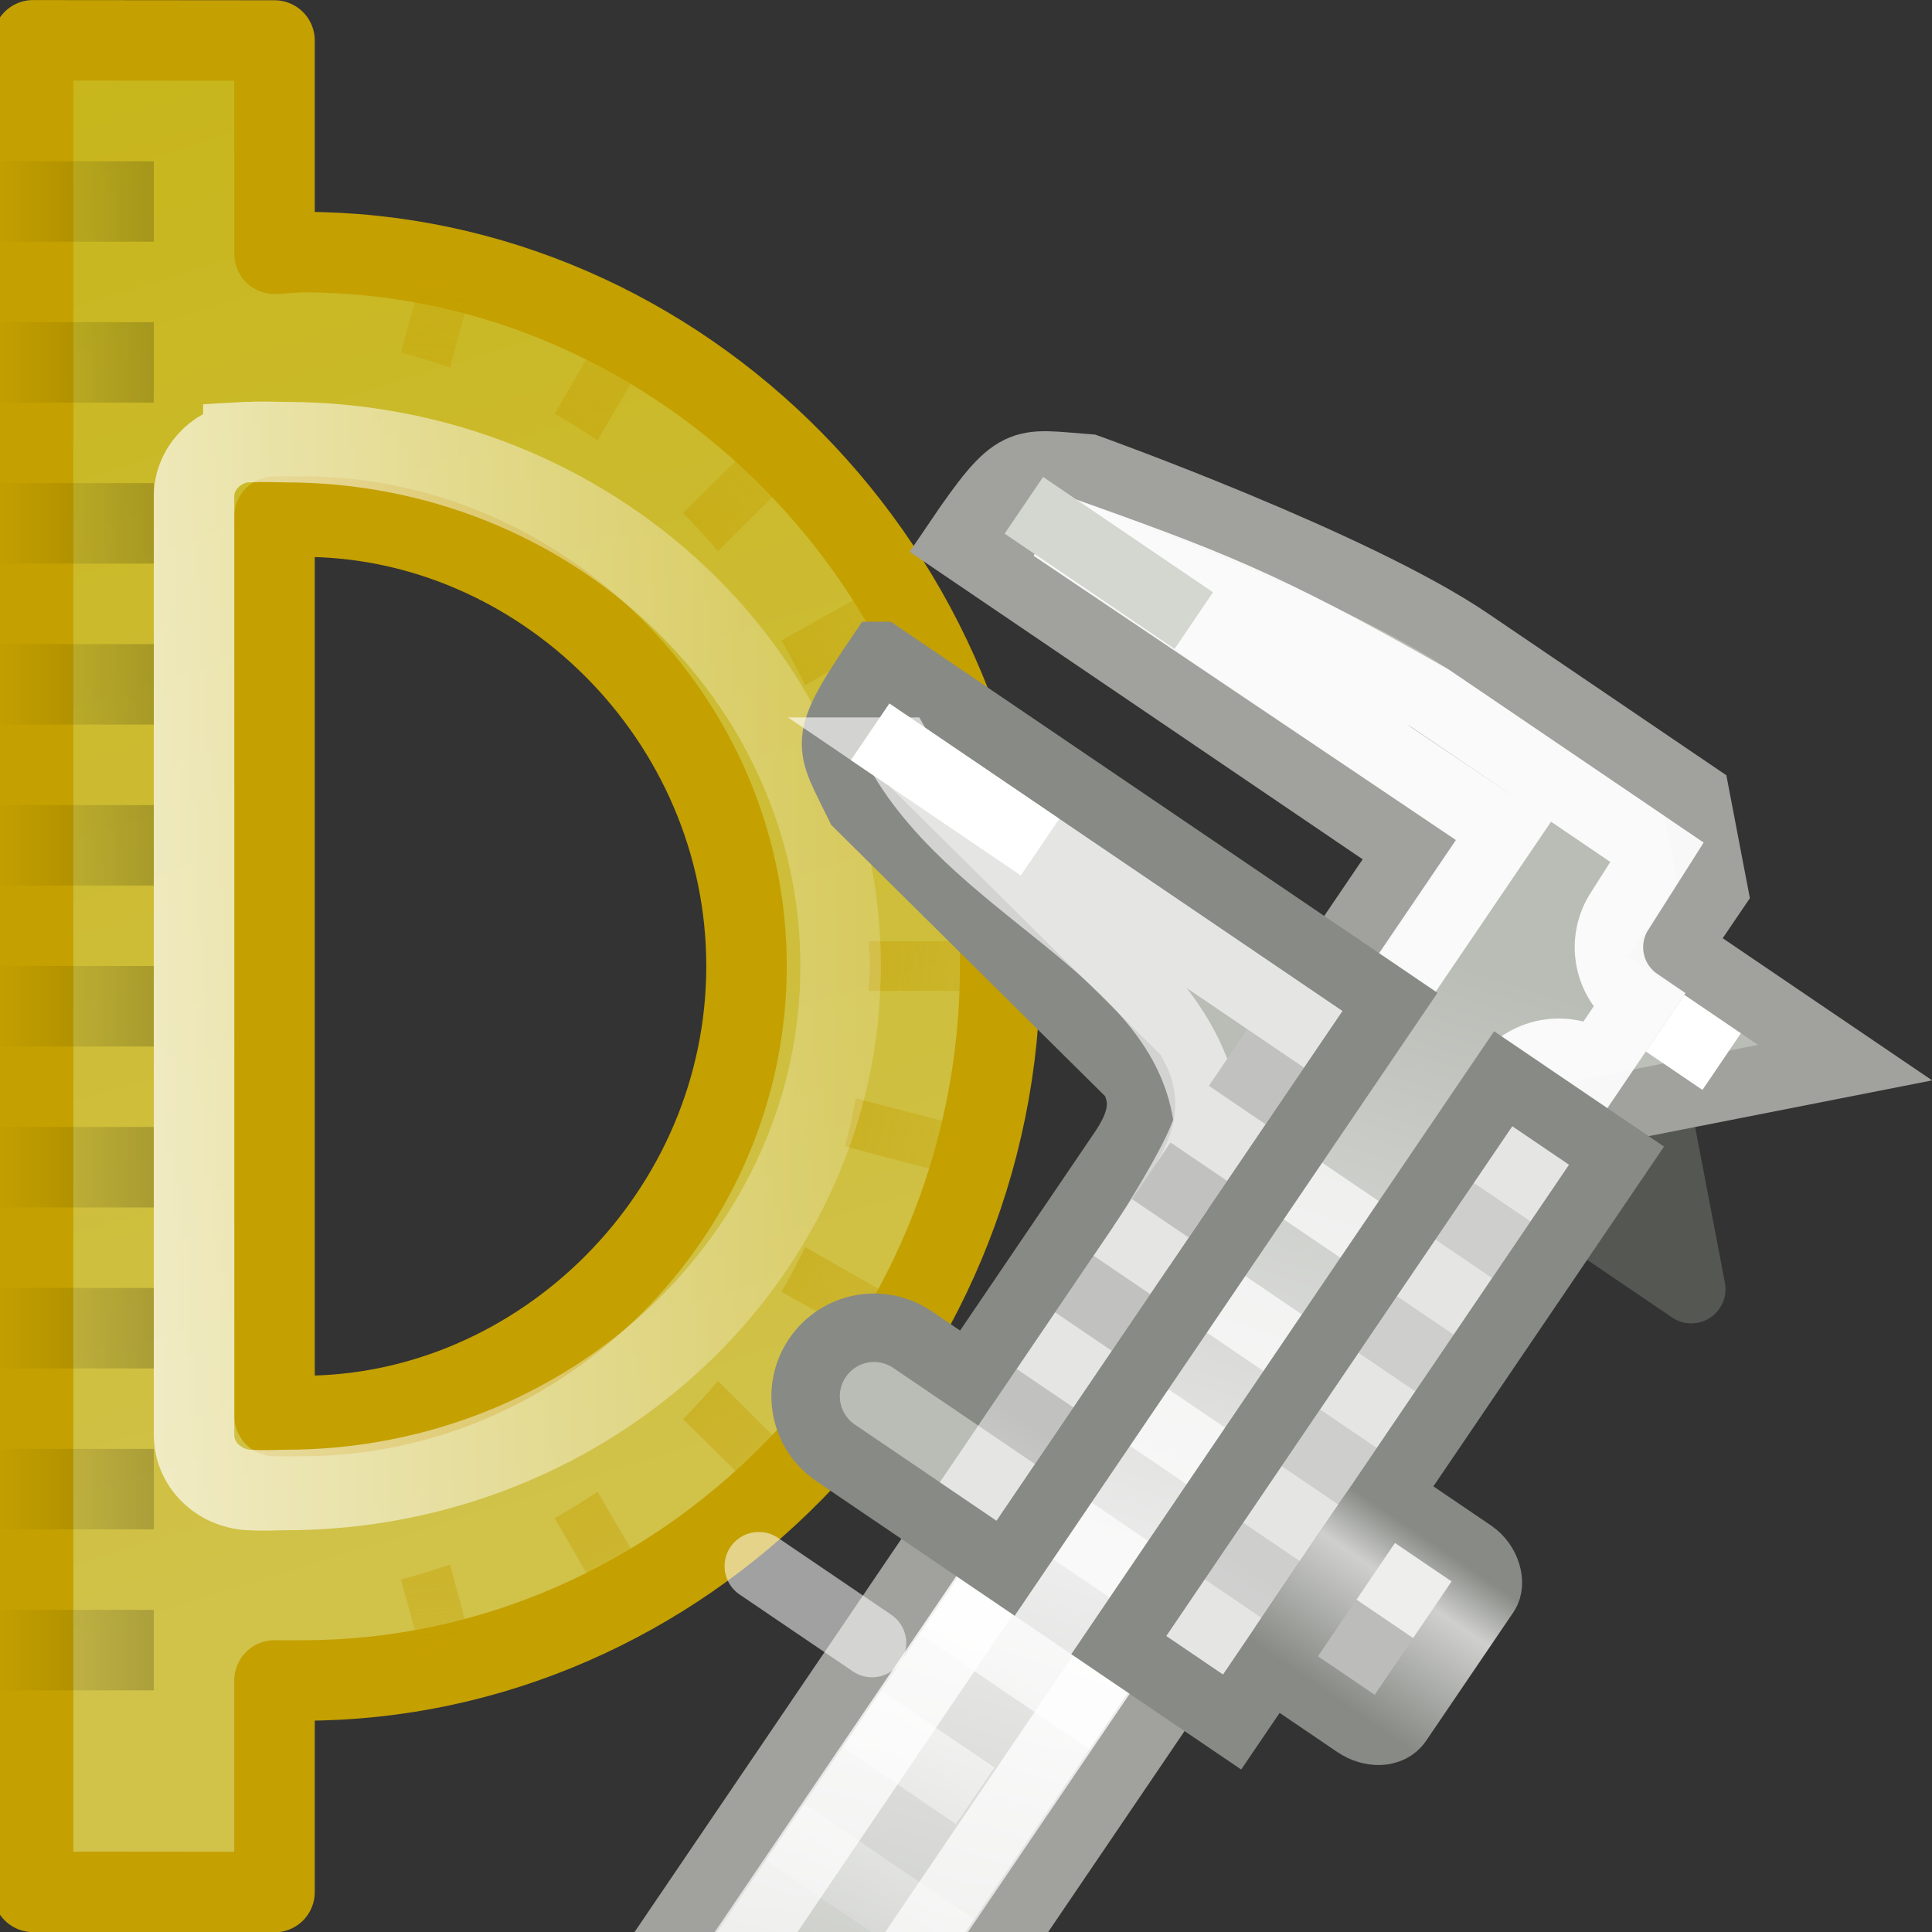 <?xml version="1.0" encoding="UTF-8" standalone="no"?>
<!-- Created with Inkscape (http://www.inkscape.org/) -->

<svg
   xmlns:dc="http://purl.org/dc/elements/1.1/"
   xmlns:cc="http://creativecommons.org/ns#"
   xmlns:rdf="http://www.w3.org/1999/02/22-rdf-syntax-ns#"
   xmlns:svg="http://www.w3.org/2000/svg"
   xmlns="http://www.w3.org/2000/svg"
   xmlns:xlink="http://www.w3.org/1999/xlink"
   xmlns:sodipodi="http://sodipodi.sourceforge.net/DTD/sodipodi-0.dtd"
   xmlns:inkscape="http://www.inkscape.org/namespaces/inkscape"
   width="48"
   height="48"
   viewBox="0 0 48 48"
   id="svg4447"
   version="1.1"
   inkscape:version="0.91 r13725"
   sodipodi:docname="best-units.svg">
  <rect x="0" y="0" width="48" height="48" fill="#333333" stroke="none"/>
  <defs
     id="defs4449">
    <linearGradient
       id="linearGradient7358"
       inkscape:collect="always">
      <stop
         id="stop7360"
         offset="0"
         style="stop-color:#000000;stop-opacity:1;" />
      <stop
         id="stop7362"
         offset="1"
         style="stop-color:#000000;stop-opacity:0;" />
    </linearGradient>
    <linearGradient
       gradientTransform="matrix(0,-0.946,0.986,0,-3.135,1056.649)"
       gradientUnits="userSpaceOnUse"
       id="linearGradient7338"
       inkscape:collect="always"
       x1="15.75"
       x2="4.527"
       xlink:href="#linearGradient7223"
       y1="37"
       y2="-0.524" />
    <linearGradient
       id="linearGradient7223"
       inkscape:collect="always">
      <stop
         id="stop7225"
         offset="0"
         style="stop-color:#fce94f;stop-opacity:0.784" />
      <stop
         id="stop7227"
         offset="1"
         style="stop-color:#edd400;stop-opacity:0.784" />
    </linearGradient>
    <radialGradient
       cx="3.031"
       cy="40.625"
       fx="3.031"
       fy="40.625"
       gradientTransform="matrix(1.43,0,0,1.194,18.165,993.266)"
       gradientUnits="userSpaceOnUse"
       id="radialGradient7340"
       inkscape:collect="always"
       r="13"
       xlink:href="#linearGradient7007" />
    <linearGradient
       id="linearGradient7007"
       inkscape:collect="always">
      <stop
         id="stop7009"
         offset="0"
         style="stop-color:#c4a000;stop-opacity:1;" />
      <stop
         id="stop7011"
         offset="1"
         style="stop-color:#c4a000;stop-opacity:0;" />
    </linearGradient>
    <linearGradient
       gradientTransform="matrix(0,-1.089,1.028,0,-4.224,1059.229)"
       gradientUnits="userSpaceOnUse"
       id="linearGradient7342"
       inkscape:collect="always"
       x1="11.297"
       x2="28.65"
       xlink:href="#linearGradient7215"
       y1="26.989"
       y2="26.807" />
    <linearGradient
       id="linearGradient7215"
       inkscape:collect="always">
      <stop
         id="stop7217"
         offset="0"
         style="stop-color:#ffffff;stop-opacity:1;" />
      <stop
         id="stop7219"
         offset="1"
         style="stop-color:#ffffff;stop-opacity:0;" />
    </linearGradient>
    <linearGradient
       gradientTransform="matrix(0,-1.5,1.5,0,-10.5,1062.862)"
       gradientUnits="userSpaceOnUse"
       id="linearGradient7344"
       inkscape:collect="always"
       x1="11.225"
       x2="9"
       xlink:href="#linearGradient7358"
       y1="26.522"
       y2="26.522" />
    <linearGradient
       gradientUnits="userSpaceOnUse"
       id="linearGradient7346"
       inkscape:collect="always"
       x1="-10.562"
       x2="-9.875"
       xlink:href="#linearGradient7215"
       y1="17.562"
       y2="25.562" />
    <linearGradient
       id="linearGradient6939">
      <stop
         id="stop6941"
         offset="0"
         style="stop-color:#babdb6;stop-opacity:1;" />
      <stop
         id="stop7051"
         offset="0.247"
         style="stop-color:#ededed;stop-opacity:1;" />
      <stop
         id="stop7053"
         offset="0.534"
         style="stop-color:#b6b9b1;stop-opacity:1;" />
      <stop
         id="stop7049"
         offset="0.832"
         style="stop-color:#e9eae8;stop-opacity:1;" />
      <stop
         id="stop6943"
         offset="1"
         style="stop-color:#b5b9b2;stop-opacity:1;" />
    </linearGradient>
    <linearGradient
       id="linearGradient7065">
      <stop
         id="stop7067"
         offset="0"
         style="stop-color:#888a85;stop-opacity:1;" />
      <stop
         id="stop7073"
         offset="0.704"
         style="stop-color:#cfd0ce;stop-opacity:1;" />
      <stop
         id="stop7069"
         offset="1"
         style="stop-color:#888a85;stop-opacity:1;" />
    </linearGradient>
    <linearGradient
       id="linearGradient6931">
      <stop
         id="stop6933"
         offset="0"
         style="stop-color:#a1a29e;stop-opacity:1;" />
      <stop
         id="stop6935"
         offset="1"
         style="stop-color:#888a85;stop-opacity:0;" />
    </linearGradient>
    <linearGradient
       gradientTransform="translate(10,0)"
       gradientUnits="userSpaceOnUse"
       id="linearGradient5259"
       inkscape:collect="always"
       x1="6.36"
       x2="18"
       xlink:href="#linearGradient6939"
       y1="2.568"
       y2="41.976" />
    <linearGradient
       gradientTransform="translate(10,-1)"
       gradientUnits="userSpaceOnUse"
       id="linearGradient7039-9"
       inkscape:collect="always"
       x1="12.688"
       x2="12.688"
       xlink:href="#linearGradient7215"
       y1="17.55"
       y2="23.322" />
    <linearGradient
       gradientTransform="translate(10,0)"
       gradientUnits="userSpaceOnUse"
       id="linearGradient6961-8"
       inkscape:collect="always"
       x1="9.016"
       x2="22.226"
       xlink:href="#linearGradient7215"
       y1="8.177"
       y2="34.39" />
    <linearGradient
       gradientTransform="matrix(1,0,0,0.75,7,2.875)"
       gradientUnits="userSpaceOnUse"
       id="linearGradient7071-7"
       inkscape:collect="always"
       x1="20.462"
       x2="20.462"
       xlink:href="#linearGradient7065"
       y1="15.327"
       y2="11.747" />
    <linearGradient
       gradientTransform="matrix(0.5,0,0,1,14.5,-4)"
       gradientUnits="userSpaceOnUse"
       id="linearGradient7043-3"
       inkscape:collect="always"
       x1="12.688"
       x2="12.688"
       xlink:href="#linearGradient7358"
       y1="17.55"
       y2="21.501" />
    <linearGradient
       gradientTransform="matrix(0.5,0,0,1,18.5,-4)"
       gradientUnits="userSpaceOnUse"
       id="linearGradient7047-9"
       inkscape:collect="always"
       x1="12.688"
       x2="12.688"
       xlink:href="#linearGradient7358"
       y1="17.55"
       y2="21.501" />
    <linearGradient
       gradientTransform="translate(0,-1)"
       gradientUnits="userSpaceOnUse"
       id="linearGradient6973-3"
       inkscape:collect="always"
       x1="9.531"
       x2="11.157"
       xlink:href="#linearGradient7215"
       y1="17.562"
       y2="17.562" />
  </defs>
  <sodipodi:namedview
     id="base"
     pagecolor="#ffffff"
     bordercolor="#666666"
     borderopacity="1.0"
     inkscape:pageopacity="0.0"
     inkscape:pageshadow="2"
     inkscape:zoom="7.9195959"
     inkscape:cx="14.792176"
     inkscape:cy="21.19746"
     inkscape:document-units="px"
     inkscape:current-layer="layer1"
     showgrid="false"
     units="px"
     inkscape:snap-bbox="true"
     inkscape:bbox-nodes="true"
     inkscape:window-width="1680"
     inkscape:window-height="944"
     inkscape:window-x="0"
     inkscape:window-y="30"
     inkscape:window-maximized="1">
    <sodipodi:guide
       position="0,0"
       orientation="0,48"
       id="guide4995" />
    <sodipodi:guide
       position="48,0"
       orientation="-48,0"
       id="guide4997" />
    <sodipodi:guide
       position="48,48"
       orientation="0,-48"
       id="guide4999" />
    <sodipodi:guide
       position="0,48"
       orientation="48,0"
       id="guide5001" />
  </sodipodi:namedview>
  <g
     inkscape:label="Layer 1"
     inkscape:groupmode="layer"
     id="layer1"
     transform="translate(0,-1004.362)">
    <g
       id="g5183"
       transform="matrix(0,1.333,-1.333,0,1398.622,998.37)">
      <path
         style="fill:url(#linearGradient7338);fill-opacity:1;fill-rule:evenodd;stroke:#c4a000;stroke-width:1.5;stroke-linecap:round;stroke-linejoin:round;stroke-miterlimit:4;stroke-dasharray:none;stroke-opacity:1"
         sodipodi:nodetypes="ccccsssccccssccc"
         id="path166"
         d="m 5.246,1048.612 34.51,0 0.004,-4.5 -3.944,0 c 0.006,-0.157 0,-0.373 0,-0.532 0,-7.046 -5.967,-12.993 -13.315,-12.993 -7.348,0 -13.307,5.947 -13.307,12.993 0,0.159 0.025,0.375 0.031,0.532 l -3.975,0 -0.004,4.5 z m 8.878,-5.032 c 0,-4.436 3.751,-8.265 8.377,-8.265 4.626,10e-5 8.385,3.829 8.385,8.265 0,0.158 0.009,0.376 0,0.532 l -16.762,0 c -0.009,-0.156 0,-0.374 0,-0.532 z"
         inkscape:connector-curvature="0" />
      <path
         style="fill:url(#radialGradient7340);fill-opacity:1;fill-rule:evenodd;stroke:none;stroke-width:1px;stroke-linecap:butt;stroke-linejoin:miter;stroke-opacity:1"
         id="path168"
         d="m 9.683,1041.373 1.387,0.384 c 0.075,-0.31 0.176,-0.616 0.277,-0.916 l -1.417,-0.384 -0.246,0.916 z m 1.202,-3.25 1.325,0.768 c 0.154,-0.27 0.317,-0.542 0.493,-0.798 l -1.356,-0.798 -0.462,0.827 z m 1.972,-2.837 1.202,1.212 c 0.228,-0.229 0.462,-0.441 0.709,-0.65 l -1.232,-1.241 -0.678,0.68 z m 2.681,-2.216 0.894,1.596 c 0.268,-0.157 0.551,-0.307 0.832,-0.443 l -0.924,-1.625 -0.801,0.473 z m 3.112,-1.448 0.493,1.861 c 0.297,-0.086 0.588,-0.144 0.894,-0.207 l -0.493,-1.891 -0.894,0.236 z m 3.389,1.418 c 0.154,-0.01 0.307,-0.029 0.462,-0.029 0.156,0 0.308,0.024 0.462,0.029 l 0,-1.98 -0.924,0 0,1.98 z m 2.927,0.236 c 0.306,0.063 0.597,0.121 0.894,0.207 l 0.493,-1.861 -0.894,-0.236 -0.493,1.891 z m 2.773,0.946 c 0.281,0.136 0.564,0.286 0.832,0.443 l 0.894,-1.596 -0.801,-0.473 -0.924,1.625 z m 2.496,1.625 c 0.247,0.21 0.481,0.422 0.709,0.65 l 1.202,-1.212 -0.678,-0.68 -1.232,1.241 z m 2.064,2.246 c 0.176,0.256 0.339,0.528 0.493,0.798 l 1.325,-0.768 -0.462,-0.827 -1.356,0.798 z m 1.356,2.748 c 0.101,0.3 0.202,0.606 0.277,0.916 l 1.387,-0.384 -0.246,-0.916 -1.417,0.384 z"
         inkscape:connector-curvature="0" />
      <path
         style="opacity:0.7;fill:none;fill-opacity:1;fill-rule:evenodd;stroke:url(#linearGradient7342);stroke-width:1.5;stroke-linecap:round;stroke-linejoin:miter;stroke-miterlimit:4;stroke-opacity:1"
         sodipodi:nodetypes="cssssscccc"
         id="path170"
         d="m 12.736,1044.693 c -0.002,-0.034 -0.002,-0.068 0,-0.102 -0.015,-0.281 0,-0.541 0,-0.681 1e-6,-5.7 4.386,-10.349 9.765,-10.349 5.379,0 9.765,4.648 9.765,10.349 0,0.14 0.015,0.4 0,0.681 -0.034,0.575 -0.484,1.022 -1.028,1.021 l -17.473,0 c -0.51,0.01 -0.948,-0.385 -1.028,-0.919 l 0,0 z"
         inkscape:connector-curvature="0" />
      <path
         style="opacity:0.2;fill:url(#linearGradient7344);fill-opacity:1;fill-rule:evenodd;stroke:none;stroke-width:1;stroke-linecap:round;stroke-linejoin:miter;stroke-miterlimit:10;stroke-dasharray:none;stroke-opacity:1"
         sodipodi:nodetypes="cccccccccccccccccccccccccccccccccccccccccccccccccc"
         id="path172"
         d="m 7.5,1049.362 1.5,0 0,-3 -1.5,0 0,3 z m 3,0 1.5,0 0,-3 -1.5,0 0,3 z m 3,0 1.5,0 0,-3 -1.5,0 0,3 z m 3,0 1.5,0 0,-3 -1.5,0 0,3 z m 3,0 1.5,0 0,-3 -1.5,0 0,3 z m 3,0 1.5,0 0,-3 -1.5,0 0,3 z m 3,0 1.5,0 0,-3 -1.5,0 0,3 z m 3,0 1.5,0 0,-3 -1.5,0 0,3 z m 3,0 1.5,0 0,-3 -1.5,0 0,3 z m 3,0 1.5,0 0,-3 -1.5,0 0,3 z"
         inkscape:connector-curvature="0" />
    </g>
    <path
       d="m -6,14.512 c -4.332,0 -7.832,3.535 -7.832,7.645 0,-0.072 0.02,0.052 0.029,0.303 a 1.042,1.042 0 0 1 -1.041,1.084 l -1.613,0 0,0.914 20.914,0 0,-0.914 -1.582,0 A 1.042,1.042 0 0 1 1.834,22.459 c 0.002,-0.044 -0.002,-0.17 -0.002,-0.303 C 1.832,18.047 -1.668,14.512 -6,14.512 Z"
       id="path7319"
       inkscape:original="M -6 13.46875 C -10.898379 13.46875 -14.875 17.458741 -14.875 22.15625 C -14.875 22.262319 -14.847832 22.395145 -14.84375 22.5 L -17.5 22.5 L -17.5 25.5 L 5.5 25.5 L 5.5 22.5 L 2.875 22.5 C 2.8790821 22.395145 2.875 22.262318 2.875 22.15625 C 2.8750001 17.458742 -1.1016208 13.46875 -6 13.46875 z "
       inkscape:radius="-1.0422266"
       sodipodi:type="inkscape:offset"
       style="opacity:0.7;fill:none;fill-opacity:1;fill-rule:evenodd;stroke:url(#linearGradient7346);stroke-width:1;stroke-linecap:round;stroke-linejoin:miter;stroke-miterlimit:4;stroke-dasharray:none;stroke-opacity:1" />
    <g
       id="g16"
       style="display:inline;enable-background:new"
       transform="matrix(1.407,0.955,-0.955,1.407,26.419,1012.443)">
      <path
         inkscape:connector-curvature="0"
         d="m 13.5,6.5 2,0 -3,-3 1,3 z"
         id="path241"
         sodipodi:nodetypes="cccc"
         style="fill:#555753;fill-rule:evenodd;stroke:#555753;stroke-width:1px;stroke-linecap:butt;stroke-linejoin:round;stroke-opacity:1" />
      <path
         inkscape:connector-curvature="0"
         d="m 11.5,0.5 -4,0 C 5.465,0.5 1.472,1.528 1.472,1.528 0.603,2.029 0.5,1.941 0.5,3.5 l 8,0 0,20 4,0 0,-17.969 3,-3.031 -3,0 0,-1 -1,-1 z"
         id="path243"
         sodipodi:nodetypes="cccccccccccc"
         style="fill:url(#linearGradient5259);fill-opacity:1;fill-rule:evenodd;stroke:#a1a29e;stroke-width:1px;stroke-linecap:butt;stroke-linejoin:miter;stroke-opacity:1" />
      <path
         inkscape:connector-curvature="0"
         d="m 9,8 0,1 3,0 0,-1 -3,0 z m 0,2 0,1 2,0 0,-1 -2,0 z m 0,2 0,1 3,0 0,-1 -3,0 z m 0,2 0,1 2,0 0,-1 -2,0 z m 0,2 0,1 3,0 0,-1 -3,0 z m 0,2 0,1 2,0 0,-1 -2,0 z m 0,2 0,1 3,0 0,-1 -3,0 z"
         id="path245"
         sodipodi:nodetypes="ccccccccccccccccccccccccccccccccccc"
         style="opacity:0.694;fill:url(#linearGradient7039-9);fill-opacity:1;fill-rule:evenodd;stroke:none;stroke-width:1;stroke-linecap:round;stroke-linejoin:miter;stroke-miterlimit:10;stroke-dasharray:none;stroke-opacity:1" />
      <path
         inkscape:connector-curvature="0"
         d="M 7.5,1.5 C 4.632,1.727 3.857,1.929 1.531,2.531 L 9.469,2.5 l 0,20.031 2.062,0 0,-17 C 11.533,4.997 11.966,4.564 12.5,4.562 l 0,-1.094 C 11.966,3.467 11.533,3.034 11.531,2.5 L 11.5,1.5 l -4,0 z"
         id="path247"
         sodipodi:nodetypes="ccccccccccc"
         style="opacity:0.925;fill:none;fill-opacity:1;fill-rule:evenodd;stroke:url(#linearGradient6961-8);stroke-width:1px;stroke-linecap:butt;stroke-linejoin:miter;stroke-opacity:1" />
      <path
         inkscape:connector-curvature="0"
         d="m 0.5,5.5 c 0,1.559 0.1,1.467 0.969,1.969 L 7,8.5 c 0.373,0.186 0.5,0.5 0.5,1 l 0,4 -1,0 c -0.554,0 -1,0.446 -1,1 0,0.554 0.446,1 1,1 l 1,0 2,0 0,-10 -9,0 z m 11,0 0,10 2,0 0,-10 -2,0 z"
         id="path249"
         sodipodi:nodetypes="ccccccscccccccccc"
         style="opacity:1;fill:#babdb6;fill-opacity:1;fill-rule:evenodd;stroke:#888a85;stroke-width:1;stroke-linecap:round;stroke-linejoin:miter;stroke-miterlimit:10;stroke-dasharray:none;stroke-opacity:1" />
      <g
         id="g251"
         style="opacity:0.627"
         transform="translate(-2,-3)">
        <path
           inkscape:connector-curvature="0"
           d="M 3.516,9.5 C 5.707,10.582 8.624,9.562 10.281,11.438 10.453,11.797 10.5,13.165 10.5,13.5 l 0,-4 -6.984,0 z"
           id="path253"
           sodipodi:nodetypes="ccccc"
           style="fill:none;fill-rule:evenodd;stroke:#ffffff;stroke-width:1px;stroke-linecap:butt;stroke-linejoin:miter;stroke-opacity:1" />
        <path
           inkscape:connector-curvature="0"
           d="m 10.5,18 0,-5.5"
           id="path255"
           sodipodi:nodetypes="cc"
           style="fill:none;fill-rule:evenodd;stroke:#ffffff;stroke-width:1px;stroke-linecap:butt;stroke-linejoin:miter;stroke-opacity:1" />
        <path
           inkscape:connector-curvature="0"
           d="m 14.5,18 0,-9"
           id="path257"
           sodipodi:nodetypes="cc"
           style="fill:none;fill-rule:evenodd;stroke:#ffffff;stroke-width:1px;stroke-linecap:butt;stroke-linejoin:miter;stroke-opacity:1" />
      </g>
      <rect
         height="3"
         id="rect259"
         rx="0.483"
         ry="0.362"
         style="opacity:1;fill:#eeeeec;fill-opacity:1;fill-rule:evenodd;stroke:url(#linearGradient7071-7);stroke-width:1;stroke-linecap:round;stroke-linejoin:miter;stroke-miterlimit:10;stroke-dasharray:none;stroke-opacity:1"
         width="2"
         x="13.5"
         y="11.5" />
      <rect
         height="1"
         id="rect261"
         style="opacity:0.213;fill:#000000;fill-opacity:1;fill-rule:evenodd;stroke:none;stroke-width:1;stroke-linecap:round;stroke-linejoin:miter;stroke-miterlimit:10;stroke-dasharray:none;stroke-opacity:1"
         width="1"
         x="14"
         y="13" />
      <path
         inkscape:connector-curvature="0"
         d="M 8,7 8,8 9,8 9,7 8,7 Z m 0,2 0,1 1,0 0,-1 -1,0 z m 0,2 0,1 1,0 0,-1 -1,0 z m 0,2 0,1 1,0 0,-1 -1,0 z"
         id="path263"
         sodipodi:nodetypes="cccccccccccccccccccc"
         style="opacity:0.157;fill:url(#linearGradient7043-3);fill-opacity:1;fill-rule:evenodd;stroke:none;stroke-width:1;stroke-linecap:round;stroke-linejoin:miter;stroke-miterlimit:10;stroke-dasharray:none;stroke-opacity:1" />
      <path
         inkscape:connector-curvature="0"
         d="m 12,7 0,1 1,0 0,-1 -1,0 z m 0,2 0,1 1,0 0,-1 -1,0 z m 0,2 0,1 1,0 0,-1 -1,0 z m 0,2 0,1 1,0 0,-1 -1,0 z"
         id="path265"
         sodipodi:nodetypes="cccccccccccccccccccc"
         style="opacity:0.1;fill:url(#linearGradient7047-9);fill-opacity:1;fill-rule:evenodd;stroke:none;stroke-width:1;stroke-linecap:round;stroke-linejoin:miter;stroke-miterlimit:10;stroke-dasharray:none;stroke-opacity:1" />
      <path
         inkscape:connector-curvature="0"
         d="m 6.5,17.5 2,0"
         id="path267"
         style="opacity:0.537;fill:none;fill-opacity:1;fill-rule:evenodd;stroke:url(#linearGradient6973-3);stroke-width:1px;stroke-linecap:round;stroke-linejoin:miter;stroke-opacity:1" />
      <rect
         height="1"
         id="rect269"
         style="opacity:1;fill:#d3d7cf;fill-opacity:1;fill-rule:evenodd;stroke:none;stroke-width:1;stroke-linecap:round;stroke-linejoin:miter;stroke-miterlimit:10;stroke-dasharray:none;stroke-opacity:1"
         width="3"
         x="1"
         y="2" />
      <rect
         height="1"
         id="rect271"
         style="opacity:1;fill:#ffffff;fill-opacity:1;fill-rule:evenodd;stroke:none;stroke-width:1;stroke-linecap:round;stroke-linejoin:miter;stroke-miterlimit:10;stroke-dasharray:none;stroke-opacity:1"
         width="3"
         x="1"
         y="6" />
      <rect
         height="1"
         id="rect273"
         style="opacity:1;fill:#ffffff;fill-opacity:1;fill-rule:evenodd;stroke:none;stroke-width:1;stroke-linecap:round;stroke-linejoin:miter;stroke-miterlimit:10;stroke-dasharray:none;stroke-opacity:1"
         width="1"
         x="13"
         y="3" />
    </g>
  </g>
</svg>
